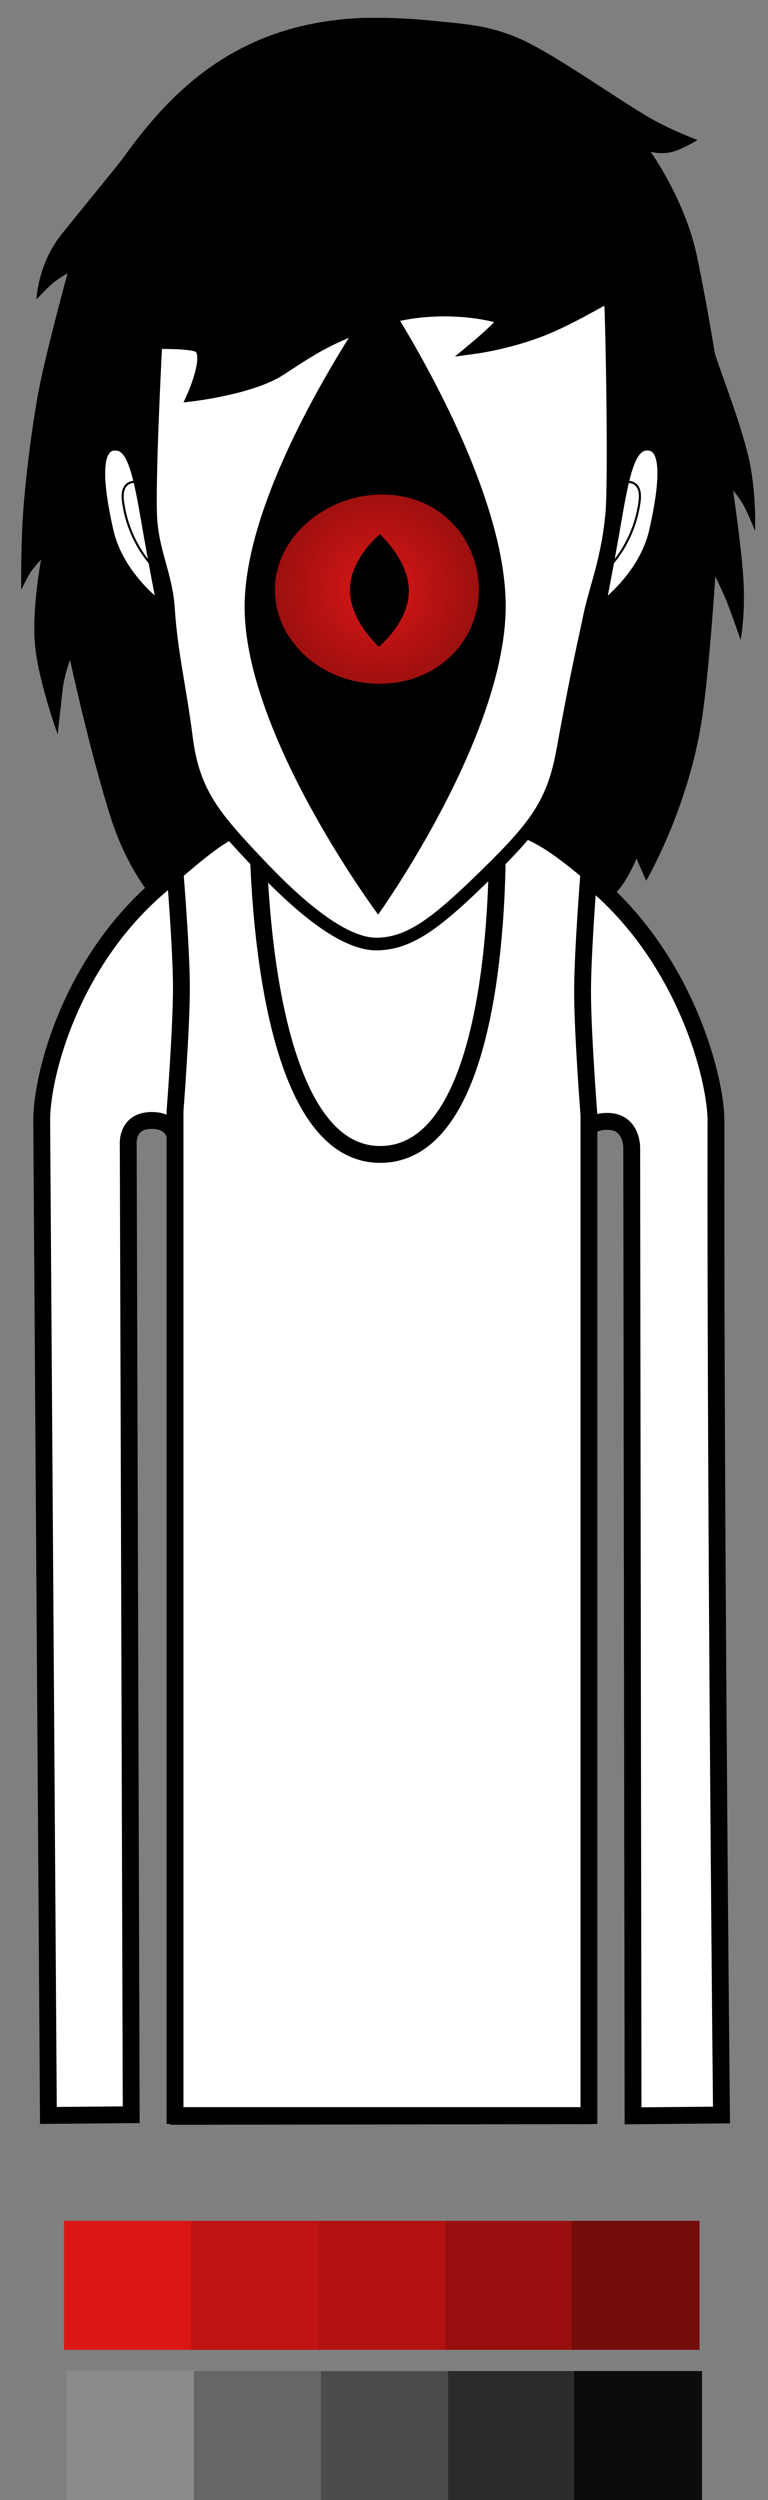 <svg version="1.1" xmlns="http://www.w3.org/2000/svg" xmlns:xlink="http://www.w3.org/1999/xlink" width="91.182" height="296.637" viewBox="0,0,91.182,296.637"><rect x="0" y="0" width="91.182" height="296.637" fill="#808080" stroke="none"/><defs><radialGradient cx="240.027" cy="123.292" r="12.805" gradientUnits="userSpaceOnUse" id="color-1"><stop offset="0" stop-color="#da1616"/><stop offset="1" stop-color="#990f0f"/></radialGradient></defs><g transform="translate(-195.284,-53.388)"><g data-paper-data="{&quot;isPaintingLayer&quot;:true}" fill-rule="nonzero" stroke-linejoin="miter" stroke-miterlimit="10" stroke-dasharray="" stroke-dashoffset="0" style="mix-blend-mode: normal"><path d="M195.284,306.613v-253.225h91.182v253.225z" fill-opacity="0.01" fill="#000000" stroke="none" stroke-width="0" stroke-linecap="butt"/><path d="M209.734,72.358c5.881,-8.253 13.734,-16.197 28.452,-16.837c2.879,-0.066 5.556,0.037 8.042,0.292c4.015,0.411 6.925,0.471 10.899,2.228c3.973,1.757 11.658,7.253 15.509,9.45c2.285,1.304 5.461,2.516 5.461,2.516c0,0 -1.768,1.094 -3.034,1.412c-1.267,0.318 -2.527,-0.016 -2.527,-0.016c0,0 4.106,5.738 5.49,12.364c0.713,3.415 1.428,7.321 2.098,11.378c0.152,0.917 2.548,6.827 3.846,11.727c1.188,4.481 0.961,9.521 0.961,9.521c0,0 -0.724,-1.804 -1.235,-2.809c-0.51,-1.006 -1.377,-2.01 -1.377,-2.01c0,0 0.879,5.982 1.172,9.755c0.374,4.828 -0.276,7.981 -0.276,7.981c0,0 -1.085,-3.135 -1.623,-4.485c-0.444,-1.112 -1.381,-3.041 -1.381,-3.041c0,0 -0.724,11.239 -1.574,16.784c-1.562,10.639 -6.631,19.33 -6.631,19.33l-1.155,-2.634c0,0 -1.023,2.466 -2.16,3.74c-1.137,1.273 -3.439,3.269 -3.439,3.269l-0.092,-4.157c0,0 -7.06,12.364 -24.351,12.2c-16.306,-0.287 -26.072,-11.979 -26.072,-11.979l-0.116,2.979c0,0 -3.895,-3.695 -6.181,-10.894c-2.478,-7.8 -4.839,-18.726 -4.839,-18.726c0,0 -0.702,1.794 -0.904,3.706c-0.23,2.175 -0.572,5.104 -0.572,5.104c0,0 -2.277,-6.286 -2.681,-10.54c-0.404,-4.254 0.715,-10.178 0.715,-10.178c0,0 -0.819,0.853 -1.241,1.494c-0.422,0.642 -1.113,2.088 -1.113,2.088c0,0 -0.087,-5.942 0.338,-10.601c0.17,-1.859 0.592,-6.536 1.597,-12.302c0.784,-4.5 3.57,-14.669 3.57,-14.669c0,0 -1.16,0.681 -1.814,1.234c-0.654,0.553 -1.879,1.889 -1.879,1.889c0,0 0.119,-4.175 2.985,-7.747c2.994,-3.731 6.748,-8.277 7.133,-8.817z" fill="#000000" stroke="none" stroke-width="1.5" stroke-linecap="butt"/><path d="M201.03,304.392c0,0 -0.635,-94.384 -0.793,-118.012c-0.055,-8.153 8.187,-36.761 40.202,-36.921c31.602,-0.158 39.857,29.487 39.849,36.897c-0.077,46.243 0.654,117.986 0.654,117.986l-10.497,0.096l-0.159,-114.843c0,0 0.075,-3.099 -2.816,-3.154c-3.434,-0.065 -2.945,3.116 -2.945,3.116l0.205,114.87l-48.214,0.072l-0.305,-115.233c0,0 0.279,-2.919 -2.886,-2.934c-3.111,-0.015 -2.816,2.909 -2.816,2.909l0.353,115.067z" fill="#ffffff" stroke="#000000" stroke-width="2" stroke-linecap="butt"/><path d="M255.628,200.334c-0.571,0 -1.034,-0.463 -1.034,-1.034c0,-0.571 0.463,-1.034 1.034,-1.034c0.571,0 1.034,0.463 1.034,1.034c0,0.571 -0.463,1.034 -1.034,1.034z" fill="#000000" stroke="none" stroke-width="1.5" stroke-linecap="butt"/><path d="M250.368,204.569c-4.463,-0.314 -6.552,-1.794 -6.17,-2.58c0.118,-0.242 2.846,1.064 6.97,1.305c6.409,0.375 8.51,-0.632 8.51,-0.632v1.346c0,0 -2.413,1.047 -9.311,0.561z" fill="#000000" stroke="#000000" stroke-width="0" stroke-linecap="butt"/><path d="M222.555,199.3c0,-0.571 0.463,-1.034 1.034,-1.034c0.571,0 1.034,0.463 1.034,1.034c0,0.571 -0.463,1.034 -1.034,1.034c-0.571,0 -1.034,-0.463 -1.034,-1.034z" fill="#000000" stroke="none" stroke-width="1.5" stroke-linecap="butt"/><path d="M228.849,204.569c-6.897,0.486 -9.311,-0.561 -9.311,-0.561v-1.346c0,0 2.101,1.007 8.51,0.632c4.124,-0.241 6.853,-1.547 6.97,-1.305c0.383,0.786 -1.706,2.266 -6.17,2.58z" fill="#000000" stroke="#000000" stroke-width="0" stroke-linecap="butt"/><path d="M240.129,261.121c-0.819,0 -1.483,-0.664 -1.483,-1.483c0,-0.819 0.664,-1.483 1.483,-1.483c0.819,0 1.483,0.664 1.483,1.483c0,0.819 -0.664,1.483 -1.483,1.483z" data-paper-data="{&quot;index&quot;:null}" fill="#000000" stroke="none" stroke-width="1.5" stroke-linecap="butt"/><path d="M216.066,304.406v-64.524v-54.677c0,0 0.757,-9.731 0.757,-14.639c0,-4.498 -0.757,-13.687 -0.757,-13.687c0,0 2.673,-2.353 4.656,-3.748c1.983,-1.395 5.172,-2.804 5.172,-2.804c0,0 -0.602,40.109 14.56,40.039c15.435,-0.072 13.832,-40.039 13.832,-40.039c0,0 3.913,1.52 6.166,2.947c2.253,1.427 4.754,3.605 4.754,3.605c0,0 -0.757,9.425 -0.757,14.192c0,4.842 0.757,14.639 0.757,14.639v54.173v64.524z" fill="#ffffff" stroke="#000000" stroke-width="2" stroke-linecap="butt"/><path d="M213.798,94.047c0,0 4.29,-0.097 5.126,0.452c1.488,0.976 -0.628,5.737 -0.628,5.737c0,0 6.897,-0.837 10.2,-2.982c3.839,-2.493 5.738,-3.851 11.492,-5.805c7.952,-2.702 15.881,-0.289 15.2,-0.093c-0.898,1.156 -3.413,3.25 -3.413,3.25c0,0 4.011,-0.544 8.012,-2.146c3.946,-1.58 7.882,-4.221 7.947,-3.843c0.142,0.836 0.53,19.683 0.218,25.241c-0.422,5.669 -2.033,9.5 -2.65,12.521c-0.617,3.021 -1.41,6.137 -3.206,16.04c-1.121,6.18 -3.162,8.925 -9.019,14.661c-5.858,5.736 -9.054,8.253 -13.014,8.322c-3.811,0.066 -8.936,-4.1 -13.935,-9.382c-5.324,-5.625 -7.875,-8.477 -8.716,-15.14c-0.757,-6 -1.777,-9.909 -2.123,-15.248c-0.253,-3.903 -1.761,-6.445 -2.076,-10.428c-0.315,-3.983 0.585,-21.154 0.585,-21.154z" fill="#ffffff" stroke="#000000" stroke-width="1.5" stroke-linecap="butt"/><path d="M214.412,125.325c0,0 -4.932,-3.517 -6.164,-8.975c-1.296,-5.743 -1.461,-9.733 0.48,-9.992c1.941,-0.259 2.703,2.377 3.733,8.356c1.029,5.979 1.951,10.611 1.951,10.611z" data-paper-data="{&quot;index&quot;:null}" fill="#ffffff" stroke="#000000" stroke-width="1" stroke-linecap="butt"/><path d="M214.21,121.377c0,0 -3.564,-2.923 -4.318,-8.451c-0.421,-3.083 2.157,-2.28 2.157,-2.28" fill="none" stroke="#000000" stroke-width="0.25" stroke-linecap="round"/><path d="M268.646,114.714c1.029,-5.979 1.791,-8.615 3.733,-8.356c1.941,0.259 1.776,4.249 0.48,9.992c-1.232,5.458 -6.164,8.975 -6.164,8.975c0,0 0.922,-4.633 1.951,-10.611z" data-paper-data="{&quot;index&quot;:null}" fill="#ffffff" stroke="#000000" stroke-width="1" stroke-linecap="butt"/><path d="M269.058,110.647c0,0 2.578,-0.803 2.157,2.28c-0.754,5.527 -4.318,8.451 -4.318,8.451" data-paper-data="{&quot;index&quot;:null}" fill="none" stroke="#000000" stroke-width="0.25" stroke-linecap="round"/><path d="M202.885,332.206v-15.306h15.194v15.306z" fill="#da1616" stroke="none" stroke-width="0" stroke-linecap="butt"/><path d="M217.977,332.206v-15.306h15.194v15.306z" fill="#c01313" stroke="none" stroke-width="0" stroke-linecap="butt"/><path d="M233.07,332.206v-15.306h15.194v15.306z" fill="#b31212" stroke="none" stroke-width="0" stroke-linecap="butt"/><path d="M248.162,332.206v-15.306h15.194v15.306z" fill="#990f0f" stroke="none" stroke-width="0" stroke-linecap="butt"/><path d="M263.141,332.206v-15.306h15.194v15.306z" fill="#740c0c" stroke="none" stroke-width="0" stroke-linecap="butt"/><path d="M203.209,350.024v-15.306h15.194v15.306z" fill="#8b8b8b" stroke="none" stroke-width="0" stroke-linecap="butt"/><path d="M218.301,350.024v-15.306h15.194v15.306z" fill="#666666" stroke="none" stroke-width="0" stroke-linecap="butt"/><path d="M233.394,350.024v-15.306h15.194v15.306z" fill="#4b4b4b" stroke="none" stroke-width="0" stroke-linecap="butt"/><path d="M248.486,350.024v-15.306h15.194v15.306z" fill="#2b2b2b" stroke="none" stroke-width="0" stroke-linecap="butt"/><path d="M263.445,350.024v-15.306h15.194v15.306z" fill="#0c0c0c" stroke="none" stroke-width="0" stroke-linecap="butt"/><path d="M224.326,125.307c0.06,-15.273 16.144,-37.527 16.144,-37.527c0,0 14.915,22.094 14.854,37.602c-0.061,15.508 -15.144,36.527 -15.144,36.527c0,0 -15.914,-21.329 -15.854,-36.602z" fill="#000000" stroke="none" stroke-width="1.5" stroke-linecap="butt"/><path d="M227.224,123.198c0.095,-6.535 6.464,-11.938 13.642,-11.834c7.178,0.104 12.06,5.676 11.965,12.211c-0.095,6.535 -5.509,11.749 -12.687,11.645c-7.178,-0.104 -13.015,-5.486 -12.92,-12.022z" fill="url(#color-1)" stroke="#000000" stroke-width="1.4" stroke-linecap="butt"/><path d="M236.826,123.355c0.028,-3.685 3.551,-6.576 3.551,-6.576c0,0 3.477,3.084 3.449,6.769c-0.028,3.685 -3.551,6.576 -3.551,6.576c0,0 -3.477,-3.084 -3.449,-6.769z" fill="#000000" stroke="none" stroke-width="1.5" stroke-linecap="butt"/></g></g></svg>